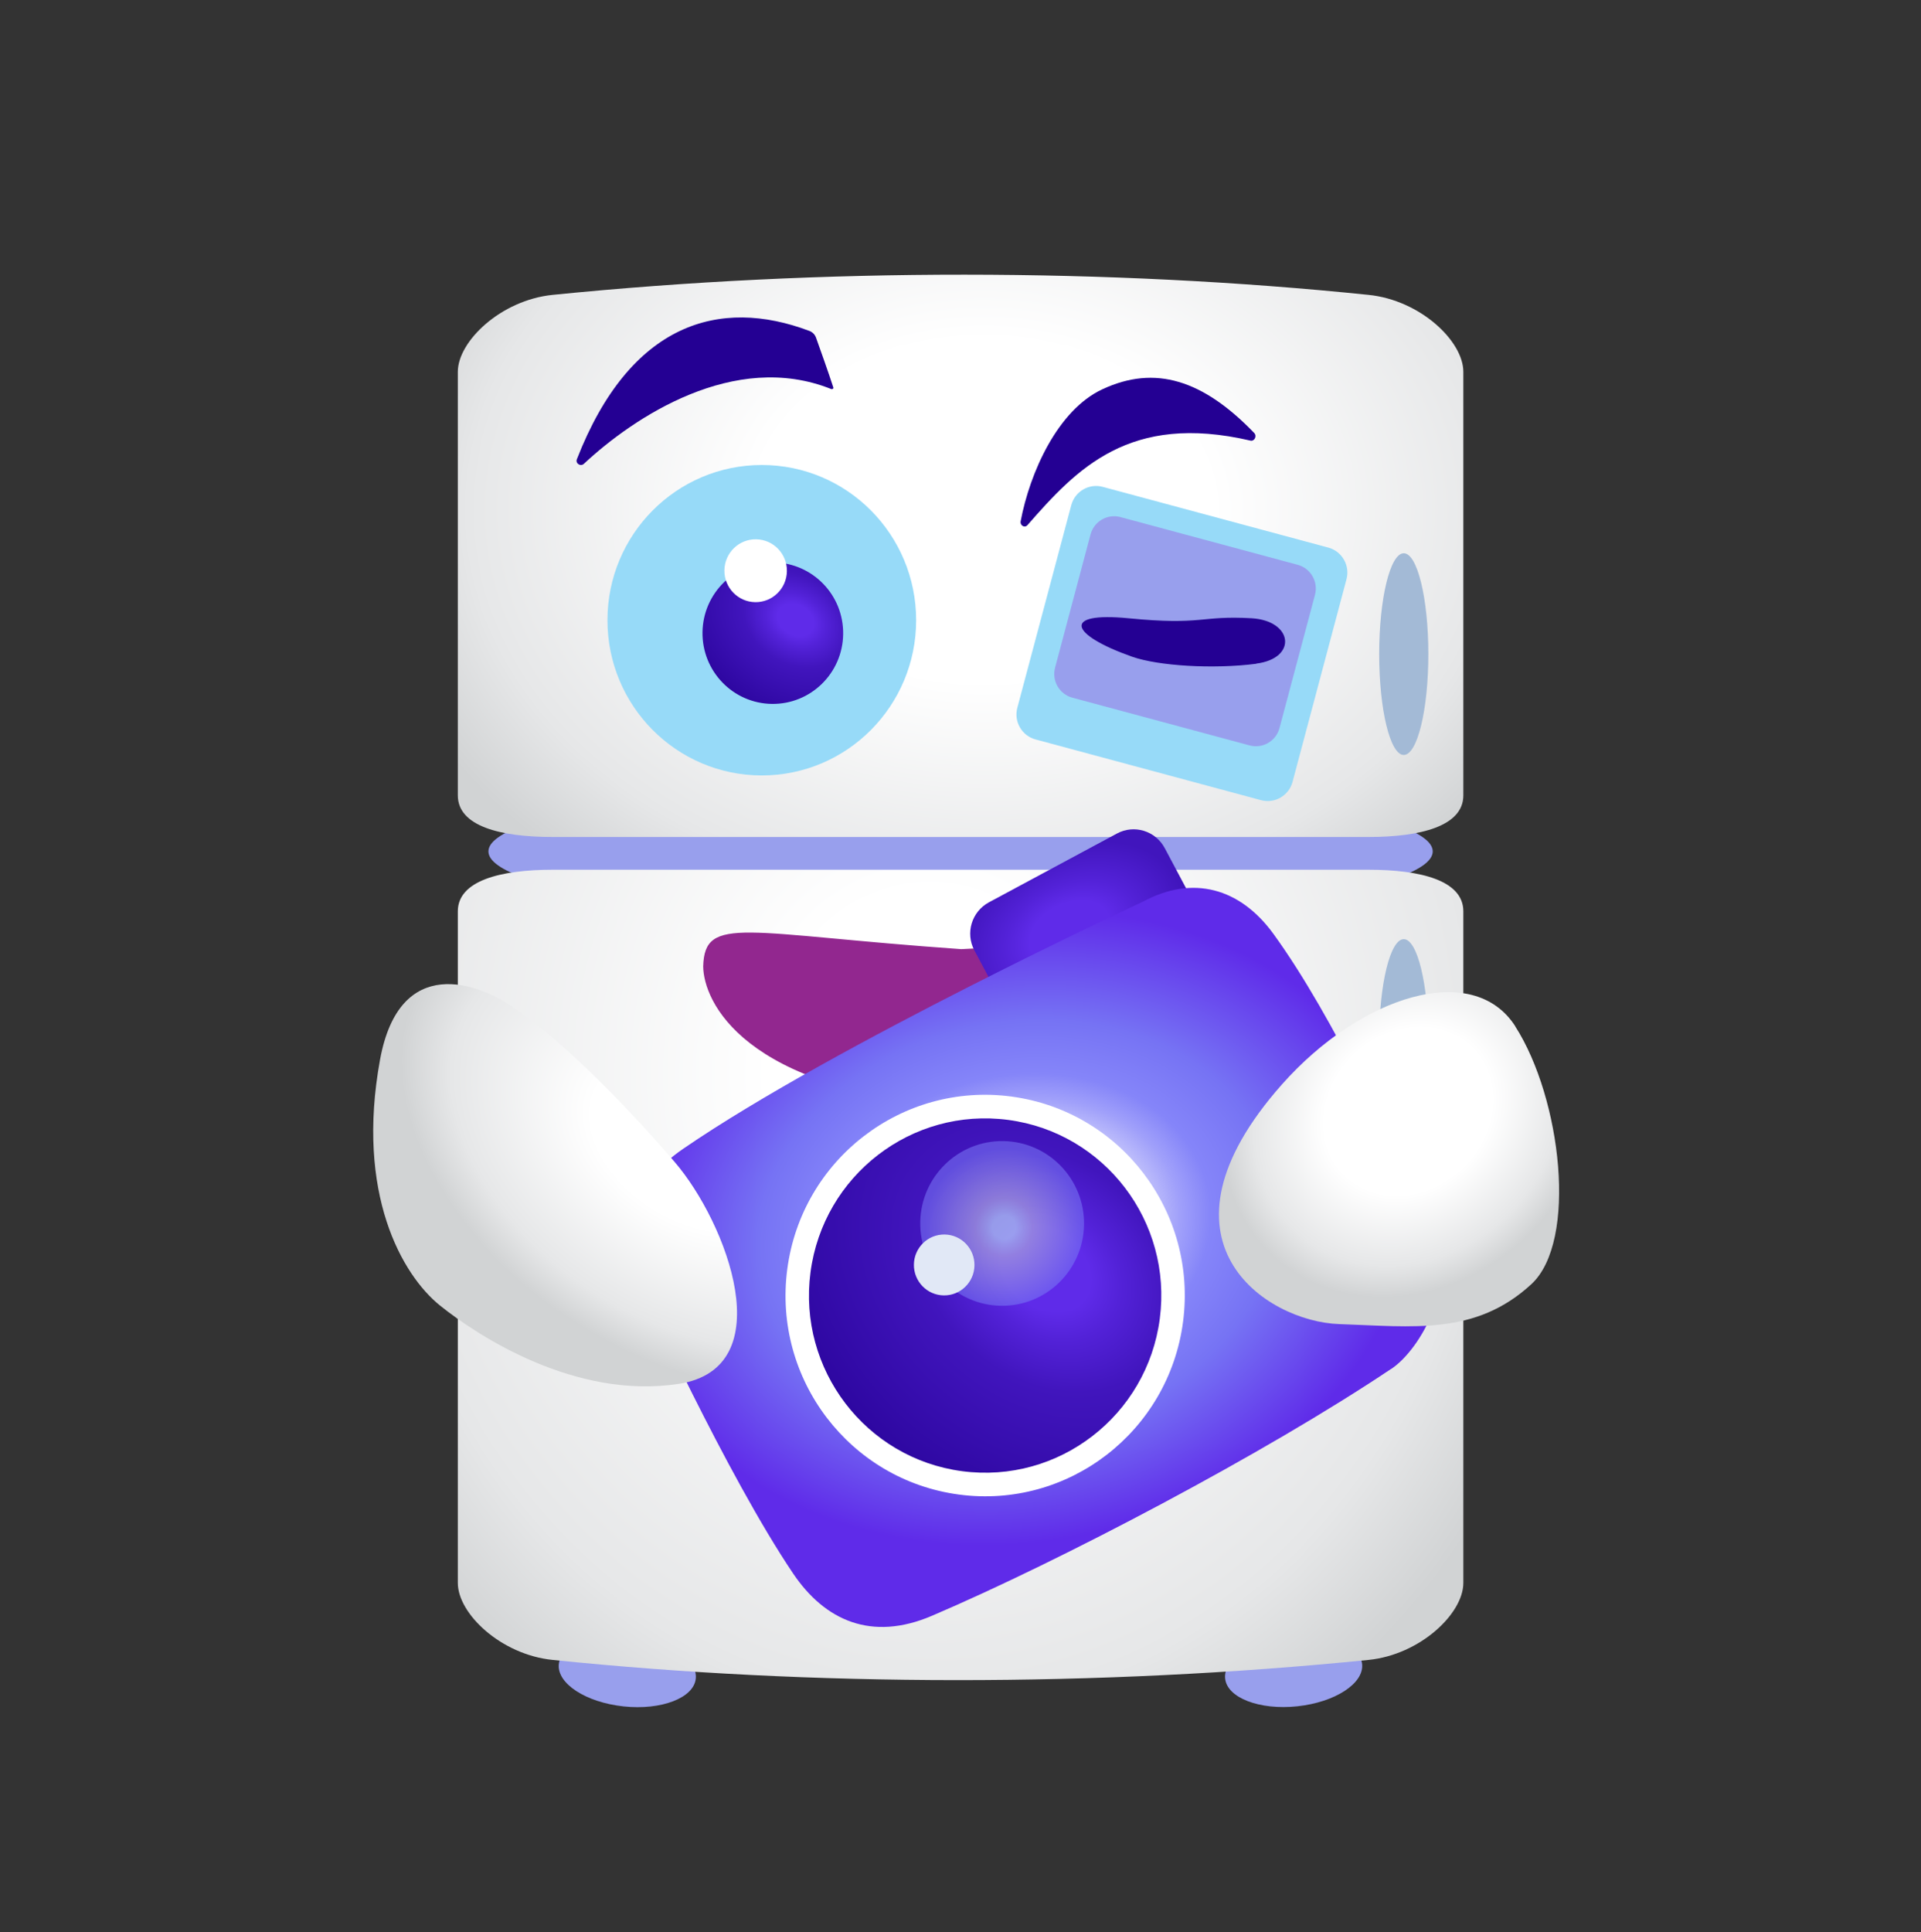 <svg width="178" height="179" viewBox="0 0 178 179" fill="none" xmlns="http://www.w3.org/2000/svg">
    <rect x="0" y="0" width="178" height="179" fill="#333333" stroke="none"/>
    <path d="M64.471 155.523C64.659 153.732 61.969 151.979 58.464 151.609C54.959 151.238 51.966 152.39 51.779 154.181C51.591 155.973 54.281 157.725 57.786 158.096C61.291 158.466 64.284 157.314 64.471 155.523Z"
          fill="#989FED"/>
    <path d="M120.206 158.086C123.711 157.716 126.401 155.963 126.214 154.172C126.026 152.381 123.033 151.229 119.528 151.599C116.023 151.969 113.333 153.722 113.521 155.513C113.708 157.305 116.701 158.457 120.206 158.086Z"
          fill="#989FED"/>
    <path d="M89.007 85.283C113.169 85.283 132.757 82.417 132.757 78.882C132.757 75.346 113.169 72.48 89.007 72.48C64.845 72.48 45.258 75.346 45.258 78.882C45.258 82.417 64.845 85.283 89.007 85.283Z"
          fill="#989FED"/>
    <path d="M126.813 77.546H51.202C46.359 77.546 42.422 76.545 42.422 73.693V34.45C42.422 31.613 46.42 27.806 51.202 27.32C76.215 24.802 102.826 24.848 126.813 27.32C131.595 27.806 135.593 31.598 135.593 34.45V73.693C135.593 76.53 131.656 77.546 126.813 77.546Z"
          fill="url(#paint0_radial_303_7196)"/>
    <path d="M51.202 80.58H126.813C131.656 80.58 135.593 81.582 135.593 84.433V146.659C135.593 149.495 131.595 153.303 126.813 153.788C101.8 156.306 75.189 156.261 51.202 153.788C46.42 153.303 42.422 149.51 42.422 146.659V84.433C42.422 81.597 46.359 80.58 51.202 80.58Z"
          fill="url(#paint1_radial_303_7196)"/>
    <path d="M70.589 71.843C78.487 71.843 84.89 65.404 84.89 57.462C84.89 49.52 78.487 43.081 70.589 43.081C62.69 43.081 56.287 49.52 56.287 57.462C56.287 65.404 62.69 71.843 70.589 71.843Z"
          fill="#97DAF8"/>
    <path d="M78.127 58.755C78.178 55.136 75.302 52.161 71.703 52.11C68.104 52.059 65.145 54.951 65.094 58.57C65.043 62.189 67.919 65.164 71.519 65.215C75.117 65.266 78.076 62.374 78.127 58.755Z"
          fill="url(#paint2_radial_303_7196)"/>
    <path d="M72.915 52.918C72.938 51.309 71.66 49.987 70.06 49.965C68.461 49.942 67.146 51.227 67.123 52.836C67.1 54.444 68.379 55.766 69.978 55.789C71.578 55.812 72.893 54.526 72.915 52.918Z"
          fill="white"/>
    <path d="M54.115 42.96C58.716 38.667 68.039 32.448 77.015 36.043C77.136 36.088 77.257 35.997 77.212 35.891C76.804 34.617 75.959 32.251 75.612 31.28C75.507 30.991 75.281 30.764 74.994 30.658C66.681 27.518 58.384 29.899 53.451 42.551C53.3 42.945 53.813 43.264 54.115 42.96Z"
          fill="#240093"/>
    <path d="M95.208 48.648C99.779 43.43 104.652 38.212 115.861 40.821C116.238 40.912 116.495 40.396 116.208 40.108C111.456 35.178 107.021 33.798 102.163 36.058C97.999 37.984 95.42 43.809 94.575 48.285C94.499 48.694 94.952 48.952 95.208 48.648Z"
          fill="#240093"/>
    <path d="M123.081 50.733L102.183 45.107C100.912 44.764 99.605 45.523 99.264 46.802L94.266 65.573C93.925 66.852 94.68 68.166 95.952 68.508L116.849 74.135C118.121 74.477 119.428 73.718 119.768 72.439L124.766 53.668C125.107 52.39 124.352 51.076 123.081 50.733Z"
          fill="#97DAF8"/>
    <path d="M120.244 52.328L103.821 47.906C102.613 47.581 101.373 48.302 101.049 49.516L97.764 61.854C97.441 63.068 98.157 64.315 99.365 64.64L115.788 69.062C116.995 69.387 118.236 68.667 118.559 67.453L121.845 55.115C122.168 53.901 121.451 52.653 120.244 52.328Z"
          fill="#989FED"/>
    <path d="M116.404 61.497C112.391 62.013 107.322 61.694 104.908 60.845C99.085 58.797 98.376 56.673 104.546 57.28C111.501 57.963 111.199 57.007 115.966 57.28C119.828 57.508 120.236 60.997 116.404 61.482V61.497Z"
          fill="#240093"/>
    <path d="M130.073 69.947C131.331 69.947 132.351 65.763 132.351 60.602C132.351 55.441 131.331 51.258 130.073 51.258C128.815 51.258 127.795 55.441 127.795 60.602C127.795 65.763 128.815 69.947 130.073 69.947Z"
          fill="#A3BAD6"/>
    <path d="M88.858 102.5C68.764 100.999 65.188 92.716 65.158 89.531C65.294 84.722 68.975 86.527 89.07 87.938C109.164 86.997 112.74 85.359 112.77 90.213C112.634 93.459 108.953 101.651 88.858 102.516V102.5Z"
          fill="url(#paint3_radial_303_7196)"/>
    <path d="M130.073 105.701C131.331 105.701 132.351 101.517 132.351 96.357C132.351 91.196 131.331 87.012 130.073 87.012C128.815 87.012 127.795 91.196 127.795 96.357C127.795 101.517 128.815 105.701 130.073 105.701Z"
          fill="#A3BAD6"/>
    <path d="M92.84 92.853L110.475 83.372L107.926 78.578C107.066 76.97 105.09 76.363 103.49 77.228L91.633 83.599C90.034 84.464 89.43 86.451 90.29 88.059L92.84 92.853Z"
          fill="url(#paint4_radial_303_7196)"/>
    <path d="M128.895 126.832C117.264 134.629 98.241 144.626 86.338 149.708C80.756 152.089 76.441 150.148 73.499 145.794C67.314 136.632 59.439 119.323 59.439 119.323C56.965 114.681 58.338 109.827 63.331 106.414C77.377 96.781 105.904 83.538 105.904 83.538C110.521 81.051 114.896 82.264 117.988 86.512C123.691 94.354 129.333 106.945 132.803 113.923C135.156 118.641 131.701 124.966 128.91 126.832H128.895Z"
          fill="url(#paint5_radial_303_7196)"/>
    <path d="M109.621 122.465C110.957 112.282 103.832 102.937 93.705 101.593C83.578 100.249 74.285 107.414 72.948 117.597C71.611 127.78 78.737 137.124 88.864 138.469C98.991 139.813 108.284 132.648 109.621 122.465Z"
          fill="white"/>
    <path d="M107.466 122.179C108.646 113.192 102.357 104.945 93.42 103.758C84.483 102.572 76.281 108.896 75.101 117.883C73.921 126.869 80.21 135.117 89.147 136.303C98.085 137.489 106.287 131.166 107.466 122.179Z"
          fill="url(#paint6_radial_303_7196)"/>
    <path d="M140.406 95.082C136.483 88.954 126.059 92.261 118.787 100.468C105.964 114.939 117.279 122.448 124.098 122.676C130.917 122.903 136.725 123.753 141.899 118.974C146.199 115 144.69 101.787 140.406 95.097V95.082Z"
          fill="url(#paint7_radial_303_7196)"/>
    <path d="M47.839 93.49C52.817 97.039 58.565 103.047 62.517 107.658C67.36 113.301 72.459 126.741 62.895 128.213C53.345 129.684 44.309 123.798 40.778 120.962C37.248 118.125 32.949 110.586 35.212 98.192C37.007 88.347 44.309 90.987 47.809 93.49H47.839Z"
          fill="url(#paint8_radial_303_7196)"/>
    <path style="mix-blend-mode:screen" opacity="0.6"
          d="M100.446 113.458C100.506 109.244 97.157 105.78 92.966 105.72C88.776 105.661 85.331 109.028 85.271 113.242C85.212 117.456 88.561 120.92 92.752 120.979C96.942 121.039 100.387 117.671 100.446 113.458Z"
          fill="url(#paint9_radial_303_7196)"/>
    <path d="M90.294 117.236C90.316 115.678 89.077 114.397 87.528 114.375C85.978 114.353 84.704 115.598 84.682 117.156C84.66 118.714 85.899 119.995 87.448 120.017C88.998 120.039 90.272 118.794 90.294 117.236Z"
          fill="#E1E8F6"/>
    <defs>
        <radialGradient id="paint0_radial_303_7196" cx="0" cy="0" r="1" gradientUnits="userSpaceOnUse"
                        gradientTransform="translate(91.165 47.227) scale(60.284 45.463)">
            <stop offset="0.35" stop-color="white"/>
            <stop offset="0.79" stop-color="#E6E7E8"/>
            <stop offset="0.96" stop-color="#D1D3D4"/>
        </radialGradient>
        <radialGradient id="paint1_radial_303_7196" cx="0" cy="0" r="1" gradientUnits="userSpaceOnUse"
                        gradientTransform="translate(86.171 99.567) scale(65.096 73.966)">
            <stop offset="0.23" stop-color="white"/>
            <stop offset="0.79" stop-color="#E6E7E8"/>
            <stop offset="0.96" stop-color="#D1D3D4"/>
        </radialGradient>
        <radialGradient id="paint2_radial_303_7196" cx="0" cy="0" r="1" gradientUnits="userSpaceOnUse"
                        gradientTransform="translate(73.751 57.437) rotate(32.734) scale(14.823 11.589)">
            <stop offset="0.12" stop-color="#5F2BE9"/>
            <stop offset="0.2" stop-color="#5322D8"/>
            <stop offset="0.35" stop-color="#4115BD"/>
            <stop offset="0.96" stop-color="#240093"/>
        </radialGradient>
        <radialGradient id="paint3_radial_303_7196" cx="0" cy="0" r="1" gradientUnits="userSpaceOnUse"
                        gradientTransform="translate(-131.997 220.45) rotate(-30.137) scale(18.353 35.085)">
            <stop offset="0.52" stop-color="#BD0095"/>
            <stop offset="0.68" stop-color="#B20993"/>
            <stop offset="0.96" stop-color="#97228F"/>
            <stop offset="1" stop-color="#92278F"/>
        </radialGradient>
        <radialGradient id="paint4_radial_303_7196" cx="0" cy="0" r="1" gradientUnits="userSpaceOnUse"
                        gradientTransform="translate(99.142 86.451) rotate(-26.606) scale(11.131 7.706)">
            <stop offset="0.35" stop-color="#5F2BE9"/>
            <stop offset="0.58" stop-color="#5322D8"/>
            <stop offset="1" stop-color="#4115BD"/>
        </radialGradient>
        <radialGradient id="paint5_radial_303_7196" cx="0" cy="0" r="1" gradientUnits="userSpaceOnUse"
                        gradientTransform="translate(94.312 113.829) rotate(-10.758) scale(41.057 32.189)">
            <stop offset="0.18" stop-color="white"/>
            <stop offset="0.23" stop-color="#E5E5FD"/>
            <stop offset="0.37" stop-color="#A0A0FA"/>
            <stop offset="0.44" stop-color="#8585F9"/>
            <stop offset="0.59" stop-color="#7673F4"/>
            <stop offset="0.9" stop-color="#5F2BE9"/>
        </radialGradient>
        <radialGradient id="paint6_radial_303_7196" cx="0" cy="0" r="1" gradientUnits="userSpaceOnUse"
                        gradientTransform="translate(96.955 117.64) rotate(39.455) scale(37.118 28.984)">
            <stop offset="0.12" stop-color="#5F2BE9"/>
            <stop offset="0.2" stop-color="#5322D8"/>
            <stop offset="0.35" stop-color="#4115BD"/>
            <stop offset="0.96" stop-color="#240093"/>
        </radialGradient>
        <radialGradient id="paint7_radial_303_7196" cx="0" cy="0" r="1" gradientUnits="userSpaceOnUse"
                        gradientTransform="translate(130.498 102.979) rotate(-44.518) scale(18.349 15.965)">
            <stop offset="0.45" stop-color="white"/>
            <stop offset="0.83" stop-color="#E6E7E8"/>
            <stop offset="1" stop-color="#D1D3D4"/>
        </radialGradient>
        <radialGradient id="paint8_radial_303_7196" cx="0" cy="0" r="1" gradientUnits="userSpaceOnUse"
                        gradientTransform="translate(64.318 106.06) rotate(31.631) scale(29.516 19.82)">
            <stop offset="0.35" stop-color="white"/>
            <stop offset="0.83" stop-color="#E6E7E8"/>
            <stop offset="1" stop-color="#D1D3D4"/>
        </radialGradient>
        <radialGradient id="paint9_radial_303_7196" cx="0" cy="0" r="1" gradientUnits="userSpaceOnUse"
                        gradientTransform="translate(93.026 113.701) rotate(-90) scale(7.63 7.588)">
            <stop offset="0.14" stop-color="#C1EAF4"/>
            <stop offset="0.23" stop-color="#BAD2E8"/>
            <stop offset="0.35" stop-color="#B4B7DC"/>
            <stop offset="0.96" stop-color="#7673F4"/>
        </radialGradient>
    </defs>
</svg>
